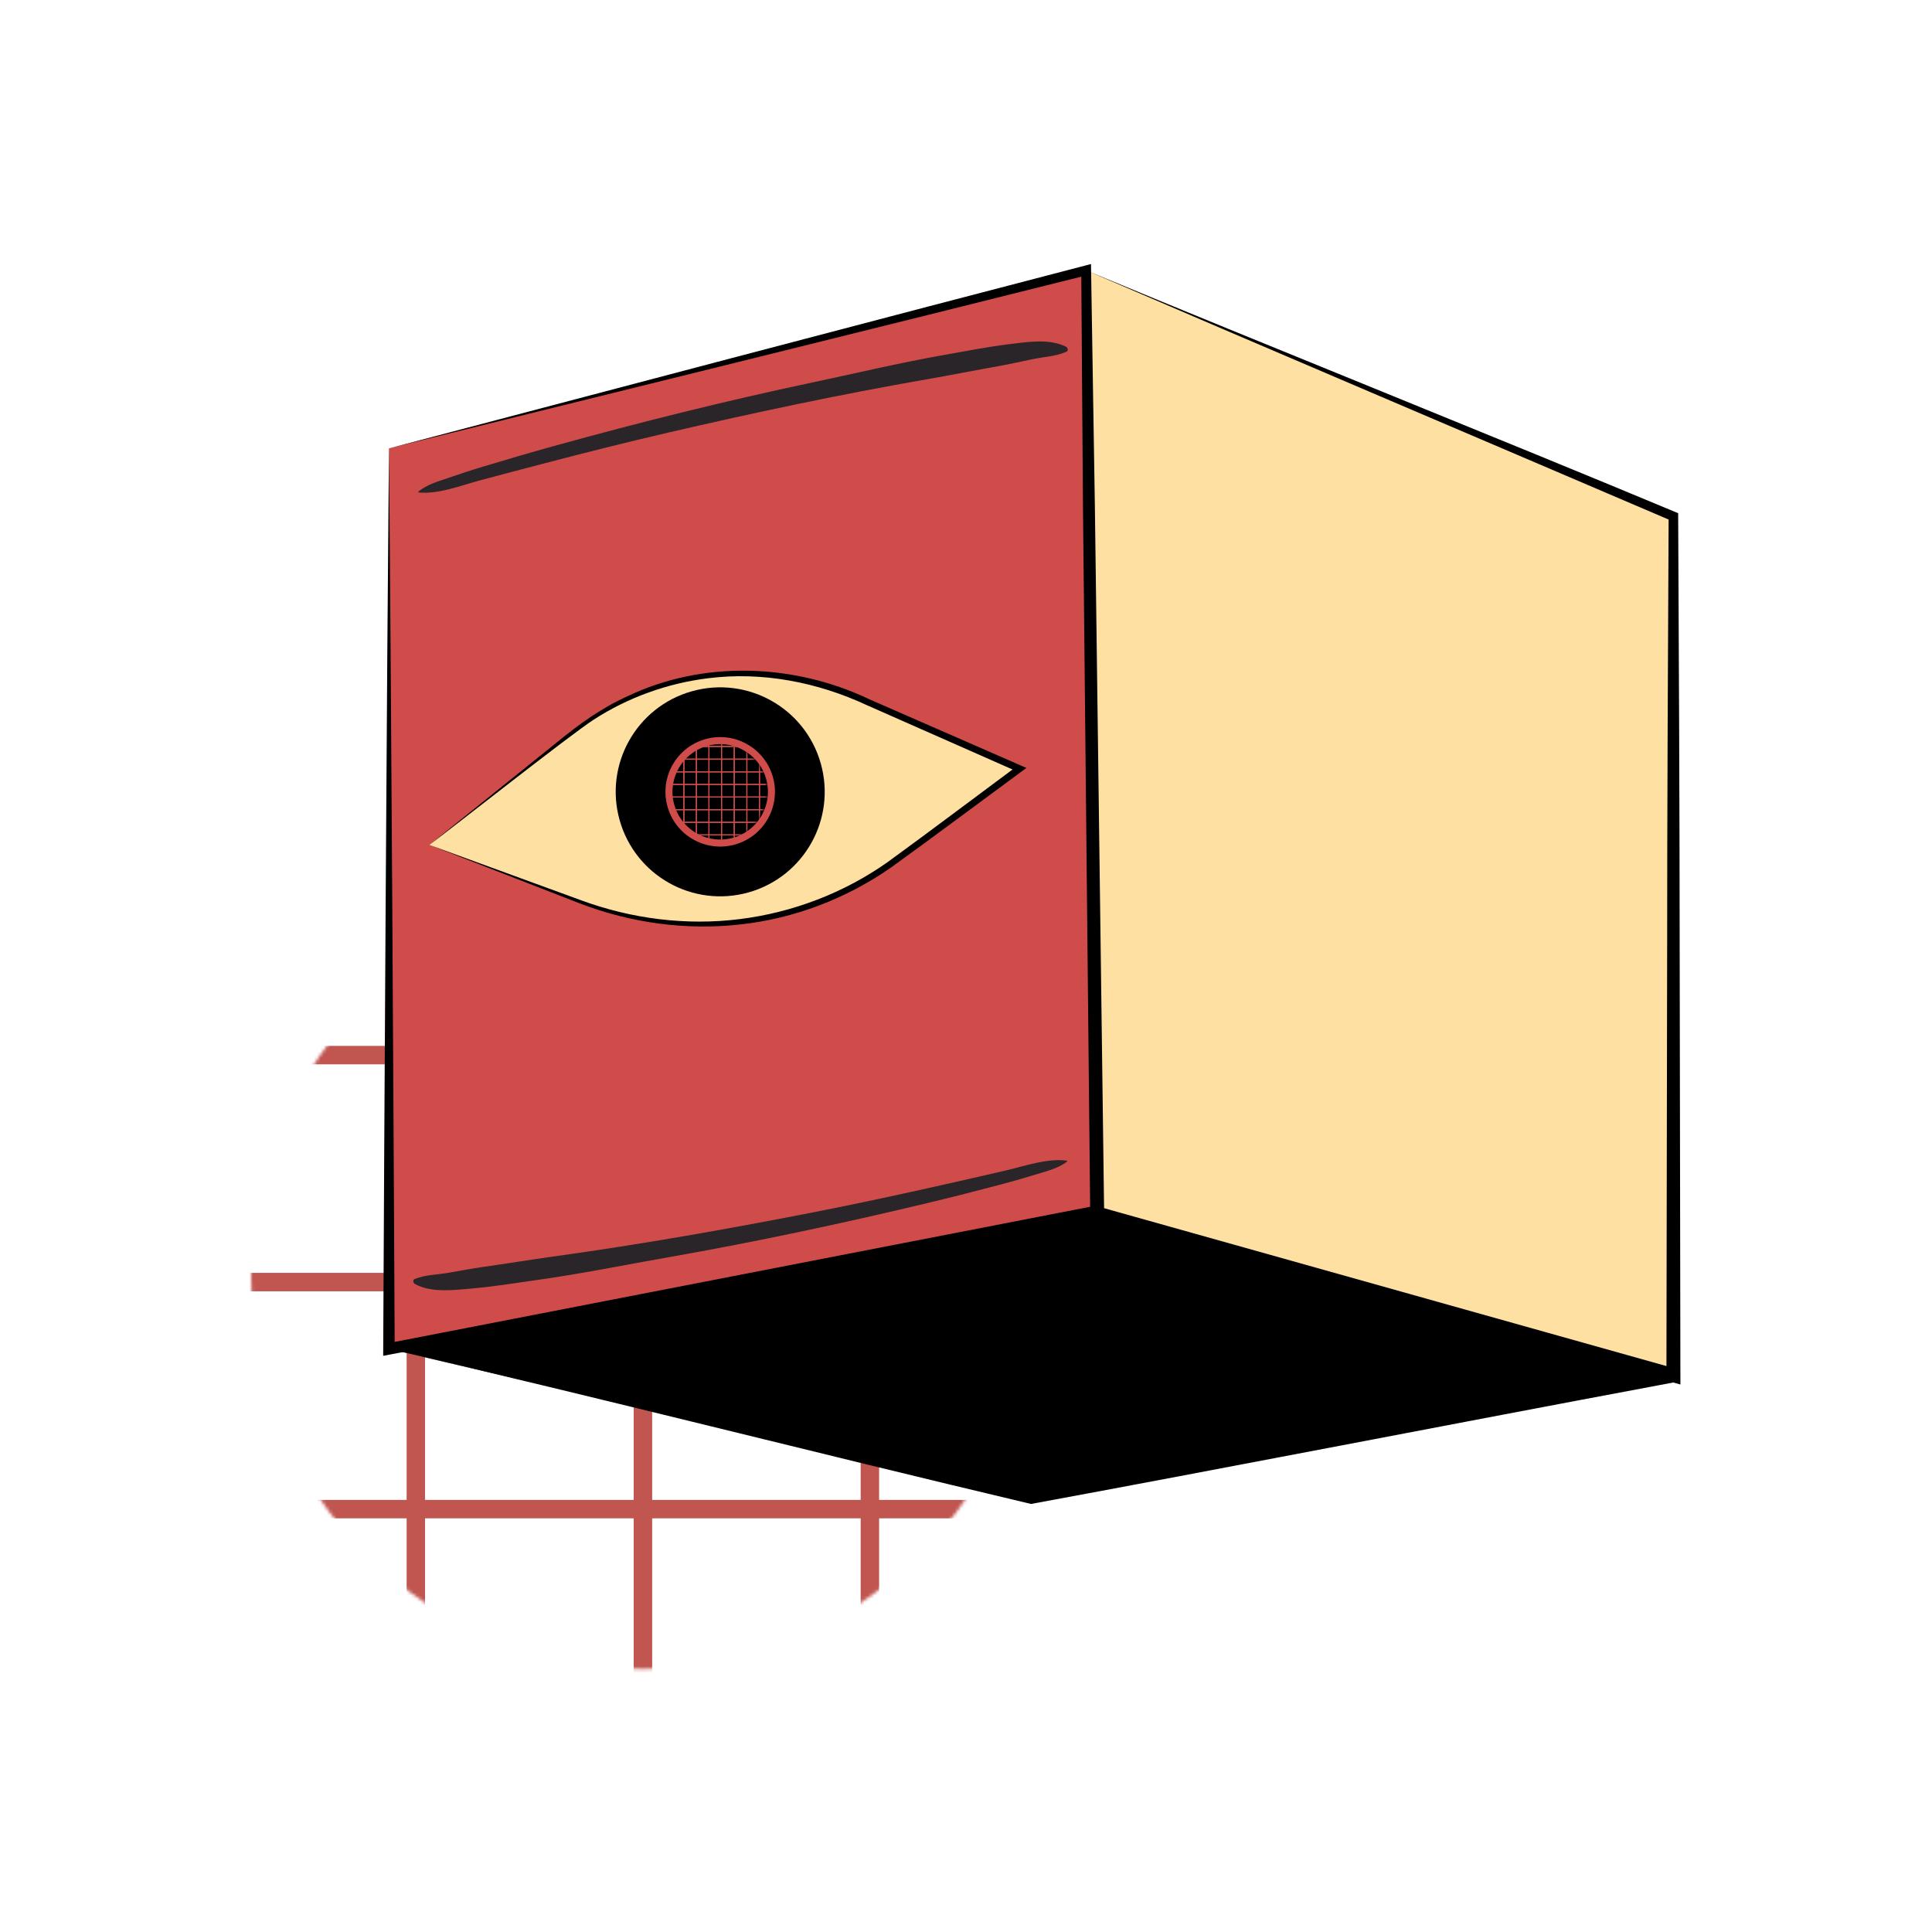 <?xml version="1.0" encoding="UTF-8" standalone="no"?><svg width="600" height="600" viewBox="0 0 600 600" fill="none" xmlns="http://www.w3.org/2000/svg">
<mask id="mask0_605_1505" style="mask-type:luminance" maskUnits="userSpaceOnUse" x="78" y="275" width="244" height="244">
<path d="M321.316 396.658C321.316 463.843 266.843 518.316 199.658 518.316C132.47 518.316 78 463.843 78 396.658C78 329.47 132.47 275 199.658 275C266.843 275 321.316 329.47 321.316 396.658Z" fill="white"/>
</mask>
<g mask="url(#mask0_605_1505)">
<path d="M61.504 324.865H126.342V260.027H61.504V324.865ZM131.984 330.51H55.86V254.386H131.984V330.51Z" fill="#C15550"/>
<path d="M131.983 324.865H196.821V260.027H131.983V324.865ZM202.478 330.51H126.342V254.386H202.478V330.51Z" fill="#C15550"/>
<path d="M202.484 324.865H267.321V260.027H202.484V324.865ZM272.962 330.51H196.827V254.386H272.962V330.51Z" fill="#C15550"/>
<path d="M272.963 324.865H337.789V260.027H272.963V324.865ZM343.445 330.51H267.321V254.386H343.445V330.51Z" fill="#C15550"/>
<path d="M61.504 395.348H126.342V330.51H61.504V395.348ZM131.984 400.99H55.86V324.866H131.984V400.99Z" fill="#C15550"/>
<path d="M131.983 395.348H196.821V330.51H131.983V395.348ZM202.478 400.99H126.342V324.866H202.478V400.99Z" fill="#C15550"/>
<path d="M202.484 395.348H267.321V330.51H202.484V395.348ZM272.962 400.99H196.827V324.866H272.962V400.99Z" fill="#C15550"/>
<path d="M272.963 395.348H337.789V330.51H272.963V395.348ZM343.445 400.99H267.321V324.866H343.445V400.99Z" fill="#C15550"/>
<path d="M61.504 465.826H126.342V400.989H61.504V465.826ZM131.984 471.472H55.86V395.348H131.984V471.472Z" fill="#C15550"/>
<path d="M131.983 465.826H196.821V400.989H131.983V465.826ZM202.478 471.472H126.342V395.348H202.478V471.472Z" fill="#C15550"/>
<path d="M202.484 465.826H267.321V400.989H202.484V465.826ZM272.962 471.472H196.827V395.348H272.962V471.472Z" fill="#C15550"/>
<path d="M272.963 465.826H337.789V400.989H272.963V465.826ZM343.445 471.472H267.321V395.348H343.445V471.472Z" fill="#C15550"/>
<path d="M61.504 536.308H126.342V471.471H61.504V536.308ZM131.984 541.965H55.86V465.826H131.984V541.965Z" fill="#C15550"/>
<path d="M131.983 536.308H196.821V471.471H131.983V536.308ZM202.478 541.965H126.342V465.826H202.478V541.965Z" fill="#C15550"/>
<path d="M202.484 536.308H267.321V471.471H202.484V536.308ZM272.962 541.965H196.827V465.826H272.962V541.965Z" fill="#C15550"/>
<path d="M272.963 536.308H337.789V471.471H272.963V536.308ZM343.445 541.965H267.321V465.826H343.445V541.965Z" fill="#C15550"/>
</g>
<g clip-path="url(#clip0_605_1505)">
<path d="M148.75 160.342C155.347 158.559 161.958 156.829 168.567 155.099C181.562 151.699 194.577 148.416 207.661 145.383C234.348 139.196 261.033 133.524 288.02 128.83C295.477 127.532 302.905 126.051 310.357 124.727C313.849 124.107 317.294 123.313 320.764 122.596C324.325 121.86 327.784 121.786 331.164 120.314C331.892 119.995 331.632 119.044 331.05 118.751C325.863 116.131 318.927 117.28 313.366 117.959C306.624 118.784 299.918 120.12 293.23 121.297C279.527 123.708 265.963 126.955 252.351 129.836C225.328 135.551 198.56 142.242 171.938 149.609C164.633 151.629 157.364 153.775 150.105 155.956C146.343 157.084 142.631 158.319 138.918 159.595C135.718 160.694 132.659 161.548 129.976 163.702C129.856 163.799 129.94 164 130.081 164.012C136.159 164.597 142.937 161.913 148.75 160.342Z" fill="#2A2529"/>
<path d="M120.793 418.906C124.892 420.273 340.735 376.558 340.735 376.558L512.402 428.5L320.243 465.353L120.793 418.906Z" fill="#D04C4A"/>
<path d="M120.793 418.906C185.76 434.192 257.238 448.901 319.927 463.706C375.66 452.738 455.479 437.32 511.993 426.363L511.771 430.584C511.871 430.618 337.417 377.667 341.085 378.302C283.856 389.424 191.346 407.639 134.668 417.103C131.012 417.615 124.551 418.877 120.793 418.906ZM120.793 418.906C124.698 418.794 130.657 417.368 134.606 416.75C190.837 405.914 283.852 386.363 340.815 374.722C341.505 374.59 512.389 426.469 513.033 426.416C513.033 426.418 521.566 428.979 521.566 428.979L512.813 430.639C455.703 441.313 376.457 456.715 320.196 467.066C253.608 451.293 187.749 434.487 120.793 418.906Z" fill="black"/>
<path d="M337.319 83.97L340.734 376.558L519.692 427.104V160.372L337.319 83.97Z" fill="#FFE0A3"/>
<path d="M337.319 83.97C391.86 106.619 467.402 136.906 521.169 159.378C521.361 193.151 521.643 259.978 521.637 293.739C521.637 293.737 521.86 427.102 521.86 427.102L521.865 429.973L519.103 429.188L340.224 378.362L338.87 377.977L338.859 376.579C338.06 294.726 337.758 166.728 337.319 83.97ZM337.319 83.97C339.055 166.881 341.253 294.6 342.609 376.535L341.245 374.752L520.28 425.018L517.524 427.102L517.749 293.737C517.726 260.514 518.019 193.592 518.211 160.372L519.12 161.739C466.708 139.283 390.508 106.898 337.319 83.97Z" fill="black"/>
<path d="M120.793 139.242V418.905L340.735 376.557L337.319 83.968L120.793 139.242Z" fill="#D04C4B"/>
<path d="M120.793 139.242C174.64 125.047 283.039 96.478 336.942 82.49L338.815 82L338.847 83.951L340.021 157.094C340.646 203.48 342.27 328.55 342.899 376.531L342.922 378.343L341.144 378.683L121.13 420.656L119 421.063C119.331 350.222 120.131 210.045 120.793 139.241M120.793 139.242C121.462 208.939 122.255 349.235 122.576 418.905L120.456 417.156L340.325 374.43L338.57 376.582C338.066 327.994 336.796 204.083 336.325 157.138L335.792 83.987L337.697 85.449C283.679 99.017 174.866 125.905 120.793 139.241" fill="black"/>
<path d="M120.793 418.906C124.892 420.273 340.735 376.558 340.735 376.558L512.402 428.5L320.243 465.353L120.793 418.906Z" fill="black"/>
<path d="M148.75 149.272C155.347 147.49 161.958 145.76 168.567 144.03C181.562 140.63 194.577 137.347 207.661 134.314C234.348 128.127 261.033 122.454 288.02 117.761C295.477 116.463 302.905 114.982 310.357 113.658C313.849 113.038 317.294 112.244 320.764 111.527C324.325 110.791 327.784 110.717 331.164 109.245C331.892 108.926 331.632 107.975 331.05 107.681C325.863 105.061 318.927 106.211 313.366 106.89C306.624 107.715 299.918 109.051 293.23 110.228C279.527 112.639 265.963 115.885 252.351 118.767C225.328 124.482 198.56 131.173 171.938 138.539C164.633 140.56 157.364 142.706 150.105 144.887C146.343 146.015 142.631 147.25 138.918 148.525C135.718 149.625 132.659 150.479 129.976 152.633C129.856 152.73 129.94 152.93 130.081 152.943C136.159 153.528 142.937 150.844 148.75 149.272Z" fill="#2A2529"/>
<path d="M312.491 363.471C305.837 365.026 299.171 366.528 292.505 368.03C279.403 370.979 266.28 373.812 253.1 376.394C226.216 381.659 199.352 386.408 172.219 390.171C164.722 391.211 157.248 392.435 149.753 393.502C146.243 394.002 142.773 394.677 139.279 395.274C135.695 395.888 132.235 395.844 128.81 397.198C128.069 397.491 128.297 398.451 128.867 398.763C133.963 401.56 140.935 400.651 146.513 400.162C153.28 399.571 160.028 398.468 166.751 397.521C180.531 395.584 194.198 392.804 207.904 390.395C235.106 385.61 262.089 379.847 288.947 373.4C296.317 371.631 303.658 369.739 310.987 367.809C314.784 366.809 318.539 365.705 322.292 364.558C325.528 363.566 328.616 362.819 331.369 360.759C331.493 360.665 331.415 360.463 331.276 360.446C325.219 359.653 318.355 362.1 312.491 363.471Z" fill="#2A2529"/>
<path d="M133.354 262.39L177.692 227.486C202.993 207.568 236.539 203.552 266.749 216.827L316.596 238.73L278.647 266.873C250.31 287.885 213.883 292.756 180.162 280.04L133.354 262.39Z" fill="#FFE0A3"/>
<path d="M133.354 262.39L180.546 279.614C196.184 285.366 213.151 287.499 229.641 285.449C246.12 283.415 262.066 277.325 275.624 267.763C289.118 257.949 302.503 247.815 315.949 237.856L316.16 239.725L269.24 219.008C253.856 211.85 236.716 208.5 219.827 210.646C207.227 212.209 194.948 216.633 184.29 223.552C176.943 228.319 141.043 256.671 133.354 262.39ZM133.354 262.39L173.289 230.27C179.956 224.815 186.997 219.754 194.88 216.225C218.422 204.95 246.692 206.047 270.04 217.187L317.035 237.734L318.763 238.489L317.247 239.605C303.741 249.526 290.384 259.559 276.757 269.387C262.901 279.049 246.631 285.297 229.835 287.102C213.049 288.982 195.882 286.626 180.175 280.603L133.354 262.39Z" fill="black"/>
<path d="M254.904 237.121C259.758 254.373 249.708 272.293 232.459 277.147C215.207 282.001 197.287 271.951 192.432 254.702C187.577 237.45 197.626 219.53 214.878 214.676C232.129 209.82 250.05 219.87 254.904 237.121Z" fill="black"/>
<path d="M238.981 241.602C241.36 250.059 236.434 258.845 227.978 261.225C219.521 263.604 210.734 258.676 208.355 250.219C205.975 241.762 210.901 232.978 219.358 230.599C227.815 228.219 236.601 233.145 238.981 241.602Z" fill="black"/>
<path fill-rule="evenodd" clip-rule="evenodd" d="M238.981 241.603C236.603 233.151 227.81 228.22 219.359 230.598C210.908 232.976 205.977 241.769 208.355 250.22C210.733 258.672 219.525 263.603 227.976 261.225C236.428 258.847 241.359 250.055 238.981 241.603Z" stroke="#D04C4B" stroke-width="2.182" stroke-miterlimit="10"/>
<mask id="mask1_605_1505" style="mask-type:luminance" maskUnits="userSpaceOnUse" x="207" y="230" width="32" height="32">
<path d="M207.045 245.912C207.045 254.537 214.038 261.528 222.666 261.528C231.29 261.528 238.282 254.537 238.282 245.912C238.282 237.286 231.29 230.293 222.666 230.293C214.038 230.293 207.045 237.286 207.045 245.912Z" fill="white"/>
</mask>
<g mask="url(#mask1_605_1505)">
<path d="M216.425 239.868H212.205V235.647H216.425V239.868ZM212.519 239.556H216.114V235.961H212.519V239.556Z" fill="#D04C4A"/>
<path d="M220.335 239.868H216.113V235.647H220.335V239.868ZM216.426 239.556H220.02V235.961H216.426V239.556Z" fill="#D04C4A"/>
<path d="M224.241 239.868H220.02V235.647H224.241V239.868ZM220.334 239.556H223.929V235.961H220.334V239.556Z" fill="#D04C4A"/>
<path d="M228.151 239.868H223.929V235.647H228.151V239.868ZM224.242 239.556H227.836V235.961H224.242V239.556Z" fill="#D04C4A"/>
<path d="M216.425 243.777H212.205V239.556H216.425V243.777ZM212.519 243.462H216.114V239.868H212.519V243.462Z" fill="#D04C4A"/>
<path d="M220.335 243.777H216.113V239.556H220.335V243.777ZM216.426 243.462H220.02V239.868H216.426V243.462Z" fill="#D04C4A"/>
<path d="M224.241 243.777H220.02V239.556H224.241V243.777ZM220.334 243.462H223.929V239.868H220.334V243.462Z" fill="#D04C4A"/>
<path d="M228.151 243.777H223.929V239.556H228.151V243.777ZM224.242 243.462H227.836V239.868H224.242V243.462Z" fill="#D04C4A"/>
<path d="M216.425 247.684H212.205V243.462H216.425V247.684ZM212.519 247.371H216.114V243.777H212.519V247.371Z" fill="#D04C4A"/>
<path d="M220.335 247.684H216.113V243.462H220.335V247.684ZM216.426 247.371H220.02V243.777H216.426V247.371Z" fill="#D04C4A"/>
<path d="M224.241 247.684H220.02V243.462H224.241V247.684ZM220.334 247.371H223.929V243.777H220.334V247.371Z" fill="#D04C4A"/>
<path d="M228.151 247.684H223.929V243.462H228.151V247.684ZM224.242 247.371H227.836V243.777H224.242V247.371Z" fill="#D04C4A"/>
<path d="M216.425 251.592H212.205V247.371H216.425V251.592ZM212.519 251.278H216.114V247.683H212.519V251.278Z" fill="#D04C4A"/>
<path d="M220.335 251.592H216.113V247.371H220.335V251.592ZM216.426 251.278H220.02V247.683H216.426V251.278Z" fill="#D04C4A"/>
<path d="M224.241 251.592H220.02V247.371H224.241V251.592ZM220.334 251.278H223.929V247.683H220.334V251.278Z" fill="#D04C4A"/>
<path d="M228.151 251.592H223.929V247.371H228.151V251.592ZM224.242 251.278H227.836V247.683H224.242V251.278Z" fill="#D04C4A"/>
<path d="M216.425 231.985H212.205V227.764H216.425V231.985ZM212.519 231.671H216.114V228.076H212.519V231.671Z" fill="#D04C4A"/>
<path d="M220.335 231.985H216.113V227.764H220.335V231.985ZM216.426 231.671H220.02V228.076H216.426V231.671Z" fill="#D04C4A"/>
<path d="M224.241 231.985H220.02V227.764H224.241V231.985ZM220.334 231.671H223.929V228.076H220.334V231.671Z" fill="#D04C4A"/>
<path d="M228.151 231.985H223.929V227.764H228.151V231.985ZM224.242 231.671H227.836V228.076H224.242V231.671Z" fill="#D04C4A"/>
<path d="M216.425 235.891H212.205V231.67H216.425V235.891ZM212.519 235.579H216.114V231.984H212.519V235.579Z" fill="#D04C4A"/>
<path d="M220.335 235.891H216.113V231.67H220.335V235.891ZM216.426 235.579H220.02V231.984H216.426V235.579Z" fill="#D04C4A"/>
<path d="M224.241 235.891H220.02V231.67H224.241V235.891ZM220.334 235.579H223.929V231.984H220.334V235.579Z" fill="#D04C4A"/>
<path d="M228.151 235.891H223.929V231.67H228.151V235.891ZM224.242 235.579H227.836V231.984H224.242V235.579Z" fill="#D04C4A"/>
<path d="M232.106 239.868H227.885V235.647H232.106V239.868ZM228.199 239.556H231.793V235.961H228.199V239.556Z" fill="#D04C4A"/>
<path d="M236.015 239.868H231.793V235.647H236.015V239.868ZM232.106 239.556H235.7V235.961H232.106V239.556Z" fill="#D04C4A"/>
<path d="M239.922 239.868H235.7V235.647H239.922V239.868ZM236.015 239.556H239.609V235.961H236.015V239.556Z" fill="#D04C4A"/>
<path d="M232.106 243.777H227.885V239.556H232.106V243.777ZM228.199 243.462H231.793V239.868H228.199V243.462Z" fill="#D04C4A"/>
<path d="M236.015 243.777H231.793V239.556H236.015V243.777ZM232.106 243.462H235.7V239.868H232.106V243.462Z" fill="#D04C4A"/>
<path d="M239.922 243.777H235.7V239.556H239.922V243.777ZM236.015 243.462H239.609V239.868H236.015V243.462Z" fill="#D04C4A"/>
<path d="M232.106 247.684H227.885V243.462H232.106V247.684ZM228.199 247.371H231.793V243.777H228.199V247.371Z" fill="#D04C4A"/>
<path d="M236.015 247.684H231.793V243.462H236.015V247.684ZM232.106 247.371H235.7V243.777H232.106V247.371Z" fill="#D04C4A"/>
<path d="M239.922 247.684H235.7V243.462H239.922V247.684ZM236.015 247.371H239.609V243.777H236.015V247.371Z" fill="#D04C4A"/>
<path d="M232.106 251.592H227.885V247.371H232.106V251.592ZM228.199 251.278H231.793V247.683H228.199V251.278Z" fill="#D04C4A"/>
<path d="M236.015 251.592H231.793V247.371H236.015V251.592ZM232.106 251.278H235.7V247.683H232.106V251.278Z" fill="#D04C4A"/>
<path d="M239.922 251.592H235.7V247.371H239.922V251.592ZM236.015 251.278H239.609V247.683H236.015V251.278Z" fill="#D04C4A"/>
<path d="M232.106 231.985H227.885V227.764H232.106V231.985ZM228.199 231.671H231.793V228.076H228.199V231.671Z" fill="#D04C4A"/>
<path d="M236.015 231.985H231.793V227.764H236.015V231.985ZM232.106 231.671H235.7V228.076H232.106V231.671Z" fill="#D04C4A"/>
<path d="M239.922 231.985H235.7V227.764H239.922V231.985ZM236.015 231.671H239.609V228.076H236.015V231.671Z" fill="#D04C4A"/>
<path d="M232.106 235.891H227.885V231.67H232.106V235.891ZM228.199 235.579H231.793V231.984H228.199V235.579Z" fill="#D04C4A"/>
<path d="M236.015 235.891H231.793V231.67H236.015V235.891ZM232.106 235.579H235.7V231.984H232.106V235.579Z" fill="#D04C4A"/>
<path d="M239.922 235.891H235.7V231.67H239.922V235.891ZM236.015 235.579H239.609V231.984H236.015V235.579Z" fill="#D04C4A"/>
<path d="M216.425 255.537H212.205V251.316H216.425V255.537ZM212.519 255.225H216.114V251.631H212.519V255.225Z" fill="#D04C4A"/>
<path d="M220.335 255.537H216.113V251.316H220.335V255.537ZM216.426 255.225H220.02V251.631H216.426V255.225Z" fill="#D04C4A"/>
<path d="M224.241 255.537H220.02V251.316H224.241V255.537ZM220.334 255.225H223.929V251.631H220.334V255.225Z" fill="#D04C4A"/>
<path d="M228.151 255.537H223.929V251.316H228.151V255.537ZM224.242 255.225H227.836V251.631H224.242V255.225Z" fill="#D04C4A"/>
<path d="M216.425 259.444H212.205V255.223H216.425V259.444ZM212.519 259.132H216.114V255.537H212.519V259.132Z" fill="#D04C4A"/>
<path d="M220.335 259.444H216.113V255.223H220.335V259.444ZM216.426 259.132H220.02V255.537H216.426V259.132Z" fill="#D04C4A"/>
<path d="M224.241 259.444H220.02V255.223H224.241V259.444ZM220.334 259.132H223.929V255.537H220.334V259.132Z" fill="#D04C4A"/>
<path d="M228.151 259.444H223.929V255.223H228.151V259.444ZM224.242 259.132H227.836V255.537H224.242V259.132Z" fill="#D04C4A"/>
<path d="M216.425 263.353H212.205V259.132H216.425V263.353ZM212.519 263.039H216.114V259.444H212.519V263.039Z" fill="#D04C4A"/>
<path d="M220.335 263.353H216.113V259.132H220.335V263.353ZM216.426 263.039H220.02V259.444H216.426V263.039Z" fill="#D04C4A"/>
<path d="M224.241 263.353H220.02V259.132H224.241V263.353ZM220.334 263.039H223.929V259.444H220.334V263.039Z" fill="#D04C4A"/>
<path d="M228.151 263.353H223.929V259.132H228.151V263.353ZM224.242 263.039H227.836V259.444H224.242V263.039Z" fill="#D04C4A"/>
<path d="M208.672 239.868H204.45V235.647H208.672V239.868ZM204.763 239.556H208.357V235.961H204.763V239.556Z" fill="#D04C4A"/>
<path d="M212.578 239.868H208.357V235.647H212.578V239.868ZM208.671 239.556H212.266V235.961H208.671V239.556Z" fill="#D04C4A"/>
<path d="M208.672 243.777H204.45V239.556H208.672V243.777ZM204.763 243.462H208.357V239.868H204.763V243.462Z" fill="#D04C4A"/>
<path d="M212.578 243.777H208.357V239.556H212.578V243.777ZM208.671 243.462H212.266V239.868H208.671V243.462Z" fill="#D04C4A"/>
<path d="M208.672 247.684H204.45V243.462H208.672V247.684ZM204.763 247.371H208.357V243.777H204.763V247.371Z" fill="#D04C4A"/>
<path d="M212.578 247.684H208.357V243.462H212.578V247.684ZM208.671 247.371H212.266V243.777H208.671V247.371Z" fill="#D04C4A"/>
<path d="M208.672 251.592H204.45V247.371H208.672V251.592ZM204.763 251.278H208.357V247.683H204.763V251.278Z" fill="#D04C4A"/>
<path d="M212.578 251.592H208.357V247.371H212.578V251.592ZM208.671 251.278H212.266V247.683H208.671V251.278Z" fill="#D04C4A"/>
<path d="M208.672 231.985H204.45V227.764H208.672V231.985ZM204.763 231.671H208.357V228.076H204.763V231.671Z" fill="#D04C4A"/>
<path d="M212.578 231.985H208.357V227.764H212.578V231.985ZM208.671 231.671H212.266V228.076H208.671V231.671Z" fill="#D04C4A"/>
<path d="M208.672 235.891H204.45V231.67H208.672V235.891ZM204.763 235.579H208.357V231.984H204.763V235.579Z" fill="#D04C4A"/>
<path d="M212.578 235.891H208.357V231.67H212.578V235.891ZM208.671 235.579H212.266V231.984H208.671V235.579Z" fill="#D04C4A"/>
<path d="M208.672 255.537H204.45V251.316H208.672V255.537ZM204.763 255.225H208.357V251.631H204.763V255.225Z" fill="#D04C4A"/>
<path d="M212.578 255.537H208.357V251.316H212.578V255.537ZM208.671 255.225H212.266V251.631H208.671V255.225Z" fill="#D04C4A"/>
<path d="M208.672 259.444H204.45V255.223H208.672V259.444ZM204.763 259.132H208.357V255.537H204.763V259.132Z" fill="#D04C4A"/>
<path d="M212.578 259.444H208.357V255.223H212.578V259.444ZM208.671 259.132H212.266V255.537H208.671V259.132Z" fill="#D04C4A"/>
<path d="M208.672 263.353H204.45V259.132H208.672V263.353ZM204.763 263.039H208.357V259.444H204.763V263.039Z" fill="#D04C4A"/>
<path d="M212.578 263.353H208.357V259.132H212.578V263.353ZM208.671 263.039H212.266V259.444H208.671V263.039Z" fill="#D04C4A"/>
<path d="M232.106 255.537H227.885V251.316H232.106V255.537ZM228.199 255.225H231.793V251.631H228.199V255.225Z" fill="#D04C4A"/>
<path d="M236.015 255.537H231.793V251.316H236.015V255.537ZM232.106 255.225H235.7V251.631H232.106V255.225Z" fill="#D04C4A"/>
<path d="M239.922 255.537H235.7V251.316H239.922V255.537ZM236.015 255.225H239.609V251.631H236.015V255.225Z" fill="#D04C4A"/>
<path d="M232.106 259.444H227.885V255.223H232.106V259.444ZM228.199 259.132H231.793V255.537H228.199V259.132Z" fill="#D04C4A"/>
<path d="M236.015 259.444H231.793V255.223H236.015V259.444ZM232.106 259.132H235.7V255.537H232.106V259.132Z" fill="#D04C4A"/>
<path d="M239.922 259.444H235.7V255.223H239.922V259.444ZM236.015 259.132H239.609V255.537H236.015V259.132Z" fill="#D04C4A"/>
<path d="M232.106 263.353H227.885V259.132H232.106V263.353ZM228.199 263.039H231.793V259.444H228.199V263.039Z" fill="#D04C4A"/>
<path d="M236.015 263.353H231.793V259.132H236.015V263.353ZM232.106 263.039H235.7V259.444H232.106V263.039Z" fill="#D04C4A"/>
<path d="M239.922 263.353H235.7V259.132H239.922V263.353ZM236.015 263.039H239.609V259.444H236.015V263.039Z" fill="#D04C4A"/>
</g>
</g>
<defs>
<clipPath id="clip0_605_1505">
<rect width="403" height="385.28" fill="white" transform="translate(119 82)"/>
</clipPath>
</defs>
</svg>
